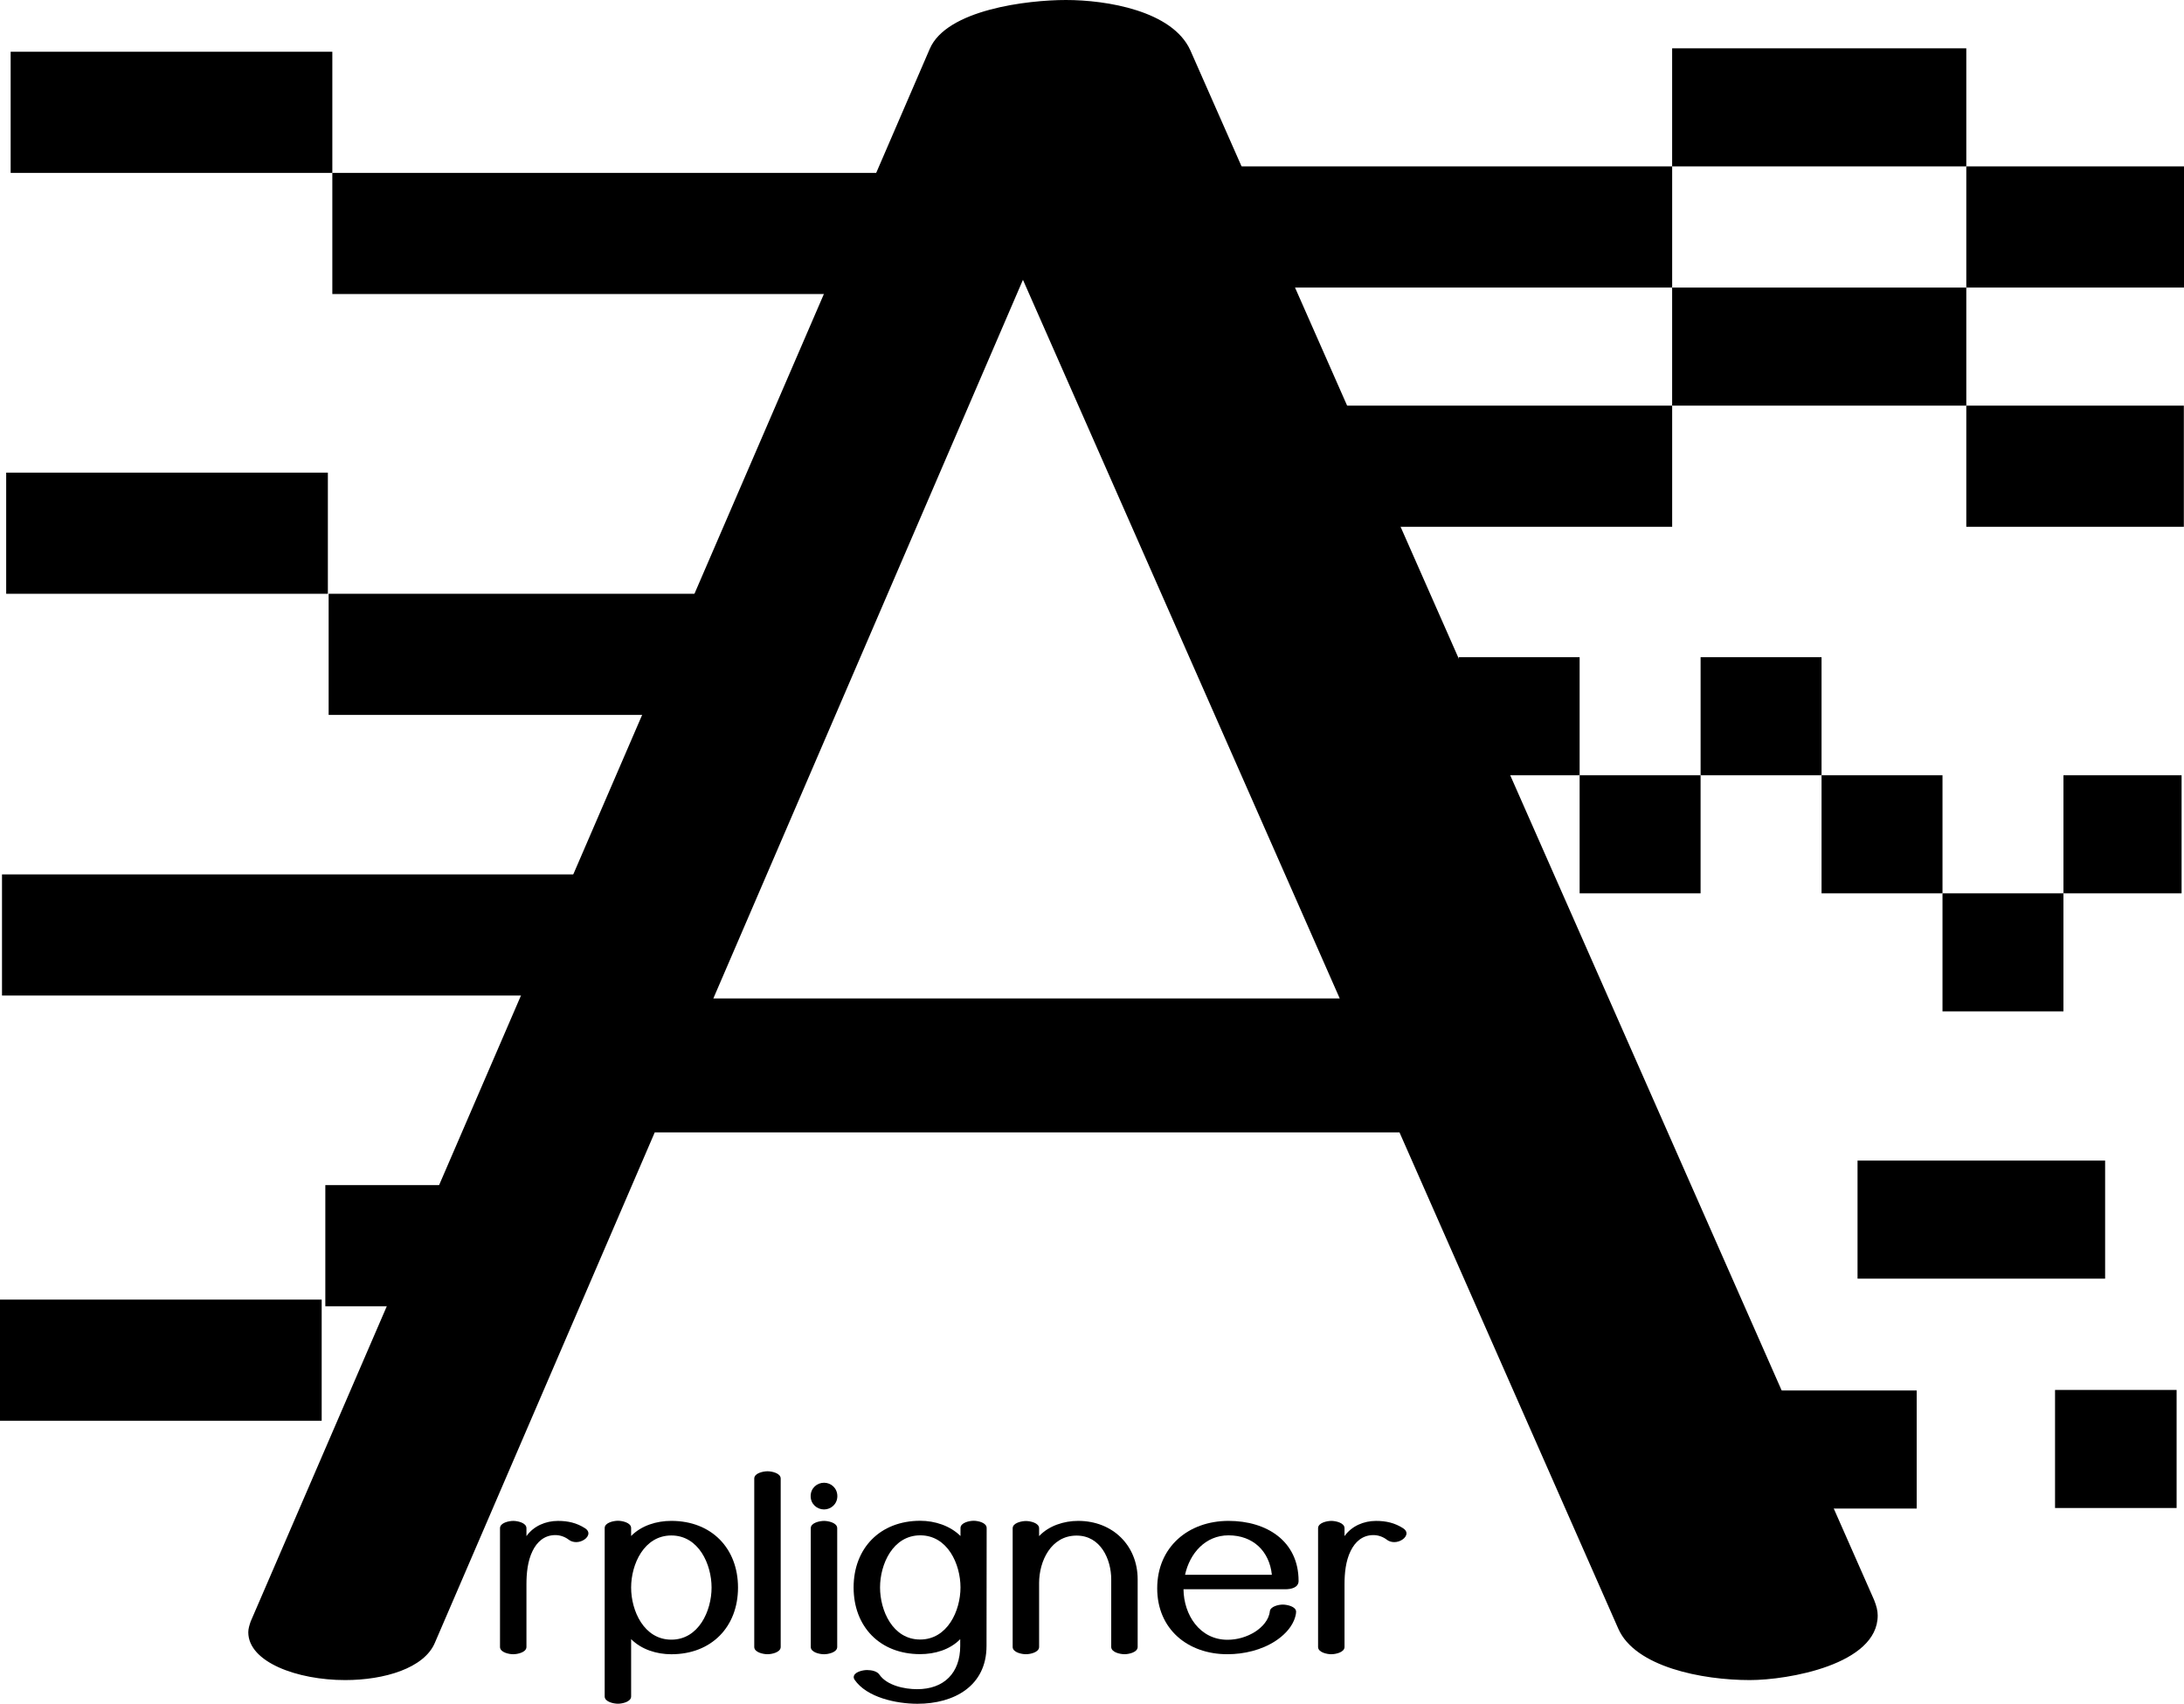 <?xml version="1.0" encoding="UTF-8" standalone="no"?>
<!-- Created with Inkscape (http://www.inkscape.org/) -->

<svg
   width="95.994mm"
   height="74.863mm"
   viewBox="0 0 95.994 74.863"
   version="1.1"
   id="svg5"
   sodipodi:docname="logo_dark.svg"
   inkscape:version="1.1.2 (0a00cf5339, 2022-02-04)"
   inkscape:export-filename="/home/yves/dev/arpligner/logo.png"
   inkscape:export-xdpi="96"
   inkscape:export-ydpi="96"
   xmlns:inkscape="http://www.inkscape.org/namespaces/inkscape"
   xmlns:sodipodi="http://sodipodi.sourceforge.net/DTD/sodipodi-0.dtd"
   xmlns="http://www.w3.org/2000/svg"
   xmlns:svg="http://www.w3.org/2000/svg">
  <sodipodi:namedview
     id="namedview7"
     pagecolor="#ffffff"
     bordercolor="#666666"
     borderopacity="1.0"
     inkscape:pageshadow="2"
     inkscape:pageopacity="0.0"
     inkscape:pagecheckerboard="0"
     inkscape:document-units="mm"
     showgrid="false"
     showguides="false"
     inkscape:zoom="0.94475737"
     inkscape:cx="177.2942"
     inkscape:cy="219.10387"
     inkscape:window-width="1920"
     inkscape:window-height="1163"
     inkscape:window-x="0"
     inkscape:window-y="0"
     inkscape:window-maximized="1"
     inkscape:current-layer="text1199" />
  <defs
     id="defs2" />
  <g
     inkscape:label="Layer 1"
     inkscape:groupmode="layer"
     id="layer1"
     transform="translate(-51.196,-52.463)">
    <rect
       id="rect32935"
       width="20.655"
       height="5.323"
       x="104.038"
       y="59.775"
       style="stroke-width:0.56;fill:#000000" />
    <rect
       id="rect32935-4"
       width="20.655"
       height="5.323"
       x="104.038"
       y="70.287"
       style="stroke-width:0.56;fill:#000000" />
    <rect
       id="rect32935-3"
       width="12.929"
       height="5.188"
       x="124.692"
       y="65.099"
       style="stroke-width:0.438;fill:#000000" />
    <rect
       id="rect32935-3-4"
       width="12.929"
       height="5.188"
       x="124.692"
       y="54.587"
       style="stroke-width:0.438;fill:#000000" />
    <rect
       id="rect32935-1"
       width="9.562"
       height="5.323"
       x="137.621"
       y="70.287"
       style="stroke-width:0.381;fill:#000000" />
    <rect
       id="rect32935-1-8"
       width="9.569"
       height="5.323"
       x="137.621"
       y="59.775"
       style="stroke-width:0.381;fill:#000000" />
    <rect
       id="rect32935-3-5-1"
       width="5.316"
       height="5.188"
       x="136.575"
       y="91.717"
       style="stroke-width:0.281;fill:#000000" />
    <rect
       id="rect32935-3-5-1-5"
       width="5.316"
       height="5.188"
       x="125.943"
       y="81.341"
       style="stroke-width:0.281;fill:#000000" />
    <rect
       id="rect32935-3-5-1-5-9"
       width="5.316"
       height="5.188"
       x="120.626"
       y="86.529"
       style="stroke-width:0.281;fill:#000000" />
    <rect
       id="rect32935-3-5-1-5-9-8"
       width="5.316"
       height="5.188"
       x="115.31"
       y="81.341"
       style="stroke-width:0.281;fill:#000000" />
    <rect
       id="rect32935-3-5-1-6"
       width="5.316"
       height="5.188"
       x="131.259"
       y="86.529"
       style="stroke-width:0.281;fill:#000000" />
    <rect
       id="rect32935-3-5-1-2"
       width="8.129"
       height="5.188"
       x="116.791"
       y="103.392"
       style="stroke-width:0.347;fill:#000000" />
    <rect
       id="rect32935-3-5-1-2-1"
       width="10.176"
       height="5.188"
       x="125.265"
       y="113.562"
       style="stroke-width:0.388;fill:#000000" />
    <rect
       id="rect32935-3-5-9"
       width="5.192"
       height="5.188"
       x="141.892"
       y="86.529"
       style="stroke-width:0.277;fill:#000000" />
    <rect
       id="rect32935-3-5-1-2-4"
       width="10.882"
       height="5.188"
       x="132.841"
       y="103.46"
       style="stroke-width:0.402;fill:#000000" />
    <rect
       id="rect32935-3-5-1-2-4-3"
       width="5.343"
       height="5.188"
       x="141.522"
       y="113.538"
       style="stroke-width:0.281;fill:#000000" />
    <rect
       id="rect32935-1-8-1"
       width="8.549"
       height="5.323"
       x="65.495"
       y="104.538"
       style="stroke-width:0.361;fill:#000000" />
    <rect
       id="rect32935-1-8-1-2"
       width="14.139"
       height="5.323"
       x="51.196"
       y="109.569"
       style="stroke-width:0.464;fill:#000000" />
    <rect
       id="rect32935-1-8-1-2-1"
       width="14.139"
       height="5.323"
       x="51.664"
       y="54.737"
       style="stroke-width:0.464;fill:#000000" />
    <rect
       id="rect32935-1-8-1-2-1-5"
       width="14.139"
       height="5.323"
       x="51.468"
       y="73.231"
       style="stroke-width:0.464;fill:#000000" />
    <rect
       id="rect32935-1-8-1-5"
       width="29.846"
       height="5.323"
       x="51.284"
       y="90.885"
       style="stroke-width:0.674;fill:#000000" />
    <rect
       id="rect32935-1-8-1-5-0"
       width="20.671"
       height="5.323"
       x="65.641"
       y="78.554"
       style="stroke-width:0.561;fill:#000000" />
    <rect
       id="rect32935-1-8-1-5-0-5"
       width="26.888"
       height="5.323"
       x="65.803"
       y="60.06"
       style="stroke-width:0.639;fill:#000000" />
    <g
       aria-label="A"
       id="text1199"
       style="font-size:107.61px;line-height:1.25;stroke-width:0.56;fill:#f2f2f2">
      <path
         d="m 128.105,126.287 c 1.681,0 5.622,-0.683 5.622,-2.837 0,-0.21 -0.053,-0.42 -0.158,-0.683 L 103.514,54.67 c -0.788,-1.734 -3.678,-2.207 -5.465,-2.207 -1.681,0 -5.254,0.42 -5.99,2.154 l -29.845,69.095 c -0.053,0.158 -0.105,0.315 -0.105,0.473 0,1.314 2.154,2.102 4.256,2.102 1.734,0 3.468,-0.525 3.941,-1.629 l 9.668,-22.436 h 32.735 l 9.616,21.806 c 0.736,1.681 3.678,2.259 5.78,2.259 z M 110.082,96.337 H 82.549 L 96.158,64.758 Z"
         style="font-weight:bold;font-family:Gayathri;-inkscape-font-specification:'Gayathri, Bold';fill:#000000"
         id="path9117" />
    </g>
    <g
       aria-label="rpligner"
       id="text3416"
       style="font-weight:bold;font-size:11.719px;line-height:1.25;font-family:Gayathri;-inkscape-font-specification:'Gayathri, Bold';fill:#000000;stroke-width:0.157">
      <path
         d="m 73.757,125.151 c 0.183,0 0.578,-0.08 0.578,-0.32 v -2.752 c 0,-0.486 0.051,-1.024 0.269,-1.465 0.189,-0.389 0.509,-0.698 1.001,-0.698 0.217,0 0.435,0.08 0.601,0.212 0.086,0.063 0.2,0.097 0.315,0.097 0.126,0 0.252,-0.04 0.355,-0.109 0.114,-0.074 0.183,-0.177 0.183,-0.28 0,-0.074 -0.046,-0.154 -0.143,-0.217 -0.372,-0.24 -0.755,-0.326 -1.196,-0.326 -0.538,0 -1.07,0.223 -1.385,0.669 v -0.349 c 0,-0.24 -0.395,-0.32 -0.578,-0.32 -0.189,0 -0.584,0.08 -0.584,0.32 v 5.219 c 0,0.24 0.395,0.32 0.584,0.32 z"
         id="path3230"
         style="fill:#000000" />
      <path
         d="m 78.358,127.326 c 0.183,0 0.578,-0.08 0.578,-0.32 v -2.518 c 0.458,0.458 1.122,0.664 1.768,0.664 1.768,0 2.93,-1.207 2.93,-2.93 0,-1.722 -1.162,-2.93 -2.93,-2.93 -0.647,0 -1.31,0.2 -1.768,0.664 v -0.349 c 0,-0.24 -0.395,-0.32 -0.578,-0.32 -0.189,0 -0.584,0.08 -0.584,0.32 v 7.399 c 0,0.24 0.395,0.32 0.584,0.32 z m 2.346,-2.815 c -1.202,0 -1.768,-1.265 -1.768,-2.289 0,-1.024 0.566,-2.289 1.768,-2.289 1.202,0 1.768,1.265 1.768,2.289 0,1.024 -0.566,2.289 -1.768,2.289 z"
         id="path3232"
         style="fill:#000000" />
      <path
         d="m 84.932,125.151 c 0.183,0 0.578,-0.08 0.578,-0.32 v -7.399 c 0,-0.24 -0.395,-0.32 -0.578,-0.32 -0.189,0 -0.584,0.08 -0.584,0.32 v 7.399 c 0,0.24 0.395,0.32 0.584,0.32 z"
         id="path3234"
         style="fill:#000000" />
      <path
         d="m 87.416,118.789 c 0.303,0 0.584,-0.235 0.584,-0.584 0,-0.355 -0.28,-0.589 -0.584,-0.589 -0.309,0 -0.589,0.235 -0.589,0.589 0,0.349 0.28,0.584 0.589,0.584 z m 0,6.363 c 0.183,0 0.578,-0.08 0.578,-0.32 v -5.219 c 0,-0.24 -0.395,-0.32 -0.578,-0.32 -0.189,0 -0.584,0.08 -0.584,0.32 v 5.219 c 0,0.24 0.395,0.32 0.584,0.32 z"
         id="path3236"
         style="fill:#000000" />
      <path
         d="m 94.557,124.785 0.006,-5.178 c 0,-0.24 -0.383,-0.32 -0.572,-0.32 -0.183,0 -0.578,0.08 -0.578,0.32 v 0.349 c -0.458,-0.452 -1.127,-0.669 -1.768,-0.669 -1.768,0 -2.93,1.207 -2.93,2.93 0,1.722 1.156,2.93 2.924,2.93 0.647,0 1.31,-0.195 1.762,-0.658 v 0.298 c 0,1.184 -0.71,1.9 -1.894,1.9 -0.566,0 -1.333,-0.166 -1.659,-0.641 -0.103,-0.149 -0.338,-0.2 -0.544,-0.2 -0.189,0 -0.584,0.086 -0.584,0.315 0,0.034 0.011,0.074 0.04,0.114 0.538,0.778 1.831,1.053 2.764,1.053 1.596,0 3.033,-0.772 3.033,-2.541 z m -2.918,-0.28 c -1.202,0 -1.762,-1.265 -1.762,-2.289 0,-1.024 0.566,-2.289 1.768,-2.289 1.202,0 1.768,1.265 1.768,2.289 0,1.024 -0.572,2.289 -1.774,2.289 z"
         id="path3238"
         style="fill:#000000" />
      <path
         d="m 100.616,125.151 c 0.189,0 0.584,-0.08 0.584,-0.32 v -2.97 c 0,-1.482 -1.093,-2.569 -2.615,-2.569 -0.624,0 -1.287,0.212 -1.717,0.669 v -0.343 c 0,-0.24 -0.395,-0.32 -0.578,-0.32 -0.189,0 -0.584,0.08 -0.584,0.32 v 5.213 c 0,0.24 0.395,0.32 0.584,0.32 0.183,0 0.578,-0.08 0.578,-0.32 v -2.81 c 0,-0.956 0.521,-2.083 1.648,-2.083 1.053,0 1.522,1.036 1.522,1.928 v 2.964 c 0,0.24 0.395,0.32 0.578,0.32 z"
         id="path3240"
         style="fill:#000000" />
      <path
         d="m 105.143,125.151 c 0.732,0 1.505,-0.183 2.117,-0.584 0.332,-0.217 0.652,-0.526 0.807,-0.893 0.046,-0.109 0.097,-0.269 0.097,-0.389 0,-0.235 -0.406,-0.315 -0.589,-0.315 -0.177,0 -0.544,0.08 -0.566,0.298 -0.04,0.378 -0.332,0.692 -0.641,0.893 -0.36,0.229 -0.79,0.355 -1.219,0.355 -1.219,0 -1.923,-1.093 -1.934,-2.22 h 4.48 c 0.246,0 0.578,-0.069 0.578,-0.366 0,-1.751 -1.402,-2.638 -3.078,-2.638 -1.762,0 -3.136,1.144 -3.136,2.964 0,1.797 1.35,2.895 3.084,2.895 z m 1.957,-3.49 h -3.817 c 0.206,-0.944 0.893,-1.734 1.911,-1.734 1.081,0 1.797,0.698 1.905,1.734 z"
         id="path3242"
         style="fill:#000000" />
      <path
         d="m 109.714,125.151 c 0.183,0 0.578,-0.08 0.578,-0.32 v -2.752 c 0,-0.486 0.051,-1.024 0.269,-1.465 0.189,-0.389 0.509,-0.698 1.001,-0.698 0.217,0 0.435,0.08 0.601,0.212 0.086,0.063 0.2,0.097 0.315,0.097 0.126,0 0.252,-0.04 0.355,-0.109 0.114,-0.074 0.183,-0.177 0.183,-0.28 0,-0.074 -0.046,-0.154 -0.143,-0.217 -0.372,-0.24 -0.755,-0.326 -1.196,-0.326 -0.538,0 -1.07,0.223 -1.385,0.669 v -0.349 c 0,-0.24 -0.395,-0.32 -0.578,-0.32 -0.189,0 -0.584,0.08 -0.584,0.32 v 5.219 c 0,0.24 0.395,0.32 0.584,0.32 z"
         id="path3244"
         style="fill:#000000" />
    </g>
  </g>
</svg>
